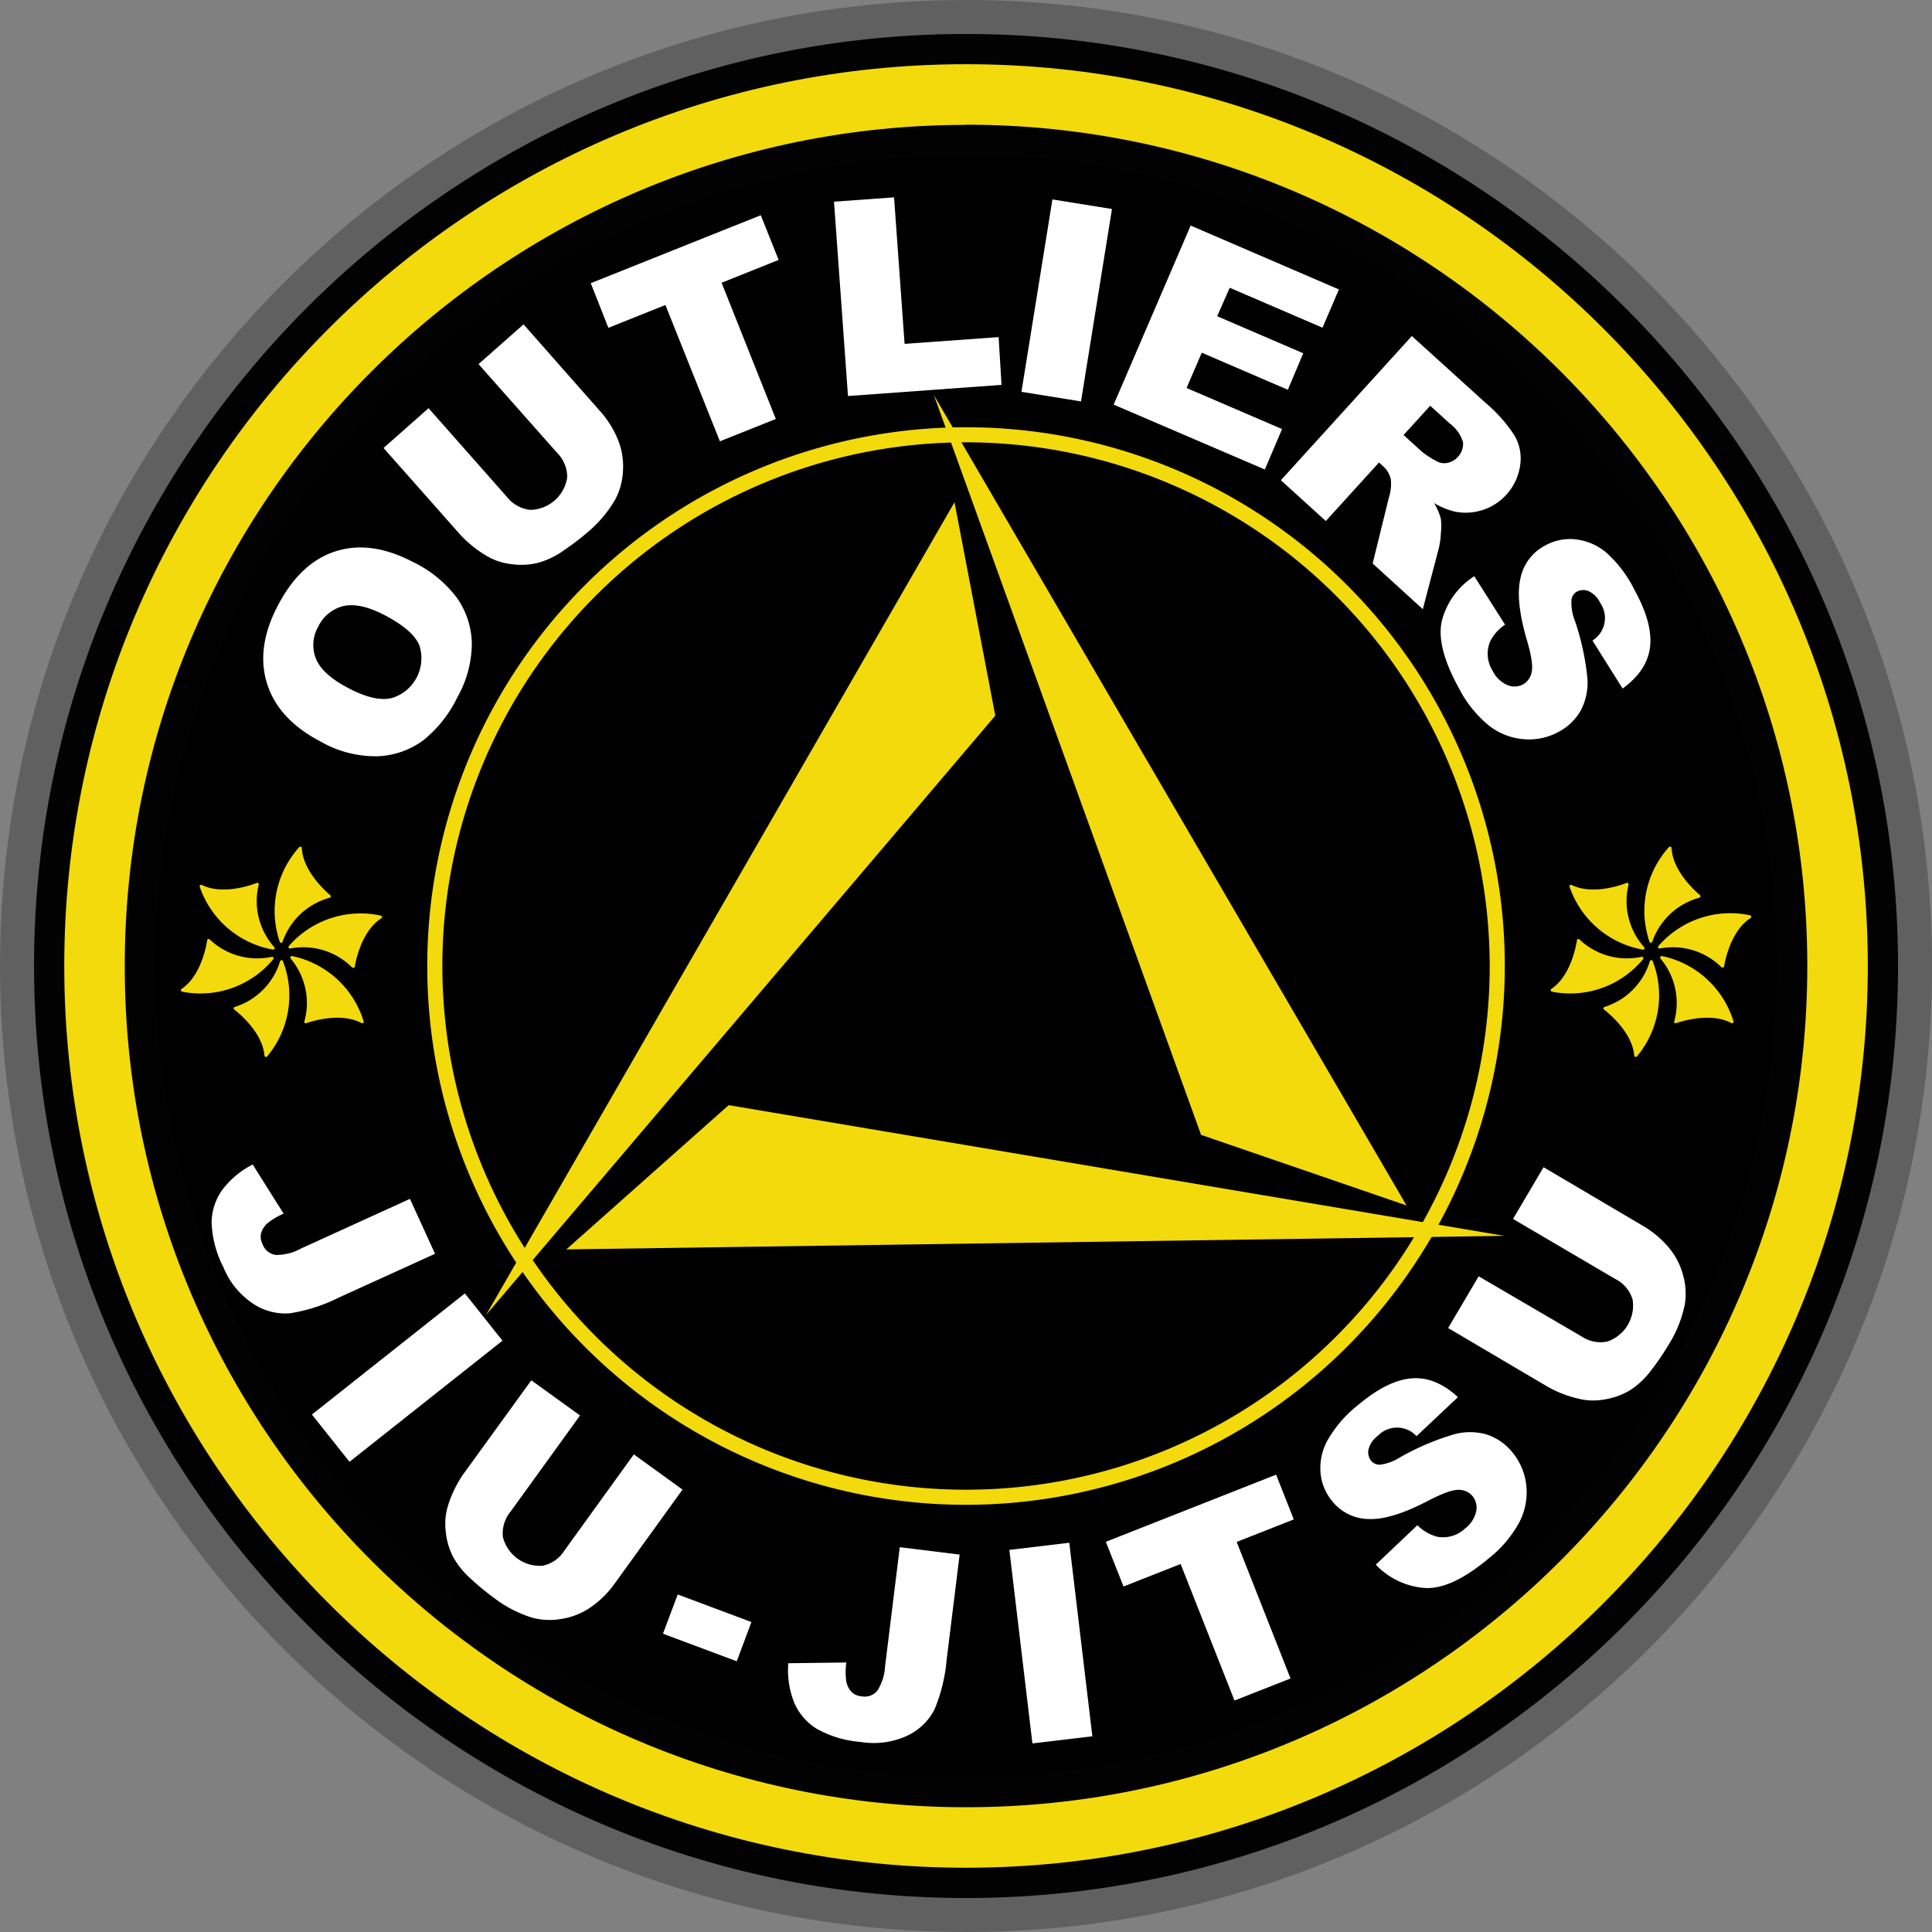 <svg id="shad" xmlns="http://www.w3.org/2000/svg" viewBox="0 0 308.17 308.17"><rect x="0" y="0" width="308.17" height="308.17" fill="#808080" stroke="none"/><defs><style>.cls-1,.cls-2{fill:#020202;}.cls-1{opacity:0.25;}.cls-3{fill:#f2da0d;}.cls-4{fill:#fff;}</style></defs><title>outliers-patch</title><path class="cls-1" d="M164.34,8.83C79.37,8.83,10.25,78,10.25,162.91S79.37,317,164.34,317s154.09-69.12,154.09-154.09S249.3,8.83,164.34,8.83Z" transform="translate(-10.25 -8.83)"/><circle cx="154.09" cy="154.09" r="139.01"/><path class="cls-2" d="M164.34,311.58c-82,0-148.66-66.69-148.66-148.66S82.36,14.25,164.34,14.25,313,80.94,313,162.91,246.31,311.58,164.34,311.58Zm0-278A129.36,129.36,0,1,0,293.7,162.91,129.51,129.51,0,0,0,164.34,33.55Z" transform="translate(-10.25 -8.83)"/><path class="cls-3" d="M164.34,306.75C85,306.75,20.5,242.23,20.5,162.91S85,19.07,164.34,19.07,308.18,83.6,308.18,162.91,243.65,306.75,164.34,306.75Zm0-278c-74,0-134.19,60.2-134.19,134.19S90.34,297.1,164.34,297.1s134.19-60.2,134.19-134.19S238.33,28.72,164.34,28.72Z" transform="translate(-10.25 -8.83)"/><path class="cls-3" d="M164.34,248.86a85.94,85.94,0,1,1,85.94-85.94A86,86,0,0,1,164.34,248.86Zm0-169.47a83.53,83.53,0,1,0,83.53,83.53A83.62,83.62,0,0,0,164.34,79.38Z" transform="translate(-10.25 -8.83)"/><polygon class="cls-3" points="148.96 63.02 224.35 192.28 191.58 181.02 148.96 63.02"/><polygon class="cls-3" points="77.52 209.76 152.25 80.11 158.76 114.15 77.52 209.76"/><polygon class="cls-3" points="239.96 197.13 90.33 199.29 116.23 176.28 239.96 197.13"/><path class="cls-4" d="M61.4,127.12q-6.75-3.52-8.55-9.24t1.7-12.43q3.59-6.88,9.22-8.68t12.29,1.67a19.14,19.14,0,0,1,7.08,5.76,13.07,13.07,0,0,1,2.37,7.21A17.5,17.5,0,0,1,83.23,120a19.88,19.88,0,0,1-5.51,6.95,13.1,13.1,0,0,1-7.28,2.51A17.61,17.61,0,0,1,61.4,127.12Zm4.47-8.5q4.18,2.18,6.81,1.57a6.62,6.62,0,0,0,4.45-8.45q-1-2.43-5.63-4.84-3.89-2-6.51-1.39a6.05,6.05,0,0,0-4,3.32,5.83,5.83,0,0,0-.33,5.09Q61.67,116.43,65.88,118.62Z" transform="translate(-10.25 -8.83)"/><path class="cls-4" d="M86.58,66.91l7.18-6.34L106,74.45a15.62,15.62,0,0,1,2.8,4.47,11.25,11.25,0,0,1,.82,5,10.73,10.73,0,0,1-1.18,4.48,19.35,19.35,0,0,1-4.35,5.23,42.12,42.12,0,0,1-3.92,3,13,13,0,0,1-4.2,2,11.23,11.23,0,0,1-4.25.17,9.84,9.84,0,0,1-3.9-1.33,18.55,18.55,0,0,1-4.15-3.35L71.43,80.29l7.18-6.35L91.17,88.16a5.42,5.42,0,0,0,3.69,2,6.07,6.07,0,0,0,5.86-5.15,5.4,5.4,0,0,0-1.59-3.93Z" transform="translate(-10.25 -8.83)"/><path class="cls-4" d="M104.48,54L131.6,43.16l2.85,7.13-9.1,3.64L134,75.66l-8.92,3.56-8.69-21.74-9.1,3.64Z" transform="translate(-10.25 -8.83)"/><path class="cls-4" d="M143.28,41l9.58-.69,1.68,23.37,15-1.08L170,70.22,145.51,72Z" transform="translate(-10.25 -8.83)"/><path class="cls-4" d="M178.12,40.64l9.5,1.53-4.94,30.69-9.5-1.53Z" transform="translate(-10.25 -8.83)"/><path class="cls-4" d="M200.17,44.81L223.82,55l-2.62,6.1-14.8-6.37-2,4.54,13.73,5.91L215.67,71l-13.73-5.91-2.42,5.63,15.23,6.55L212,83.72,187.89,73.37Z" transform="translate(-10.25 -8.83)"/><path class="cls-4" d="M214.56,85.43l20.89-23L247.3,73.17a23.27,23.27,0,0,1,4.53,5.14,7.25,7.25,0,0,1,.91,4.65,8.78,8.78,0,0,1-10.42,7.48A11.58,11.58,0,0,1,239,89.07a9.59,9.59,0,0,1,1.08,2.53,9.69,9.69,0,0,1,0,2.24,12.27,12.27,0,0,1-.3,2.33L237.2,106l-8-7.29,2.58-10.48a7.24,7.24,0,0,0,.32-2.94,4,4,0,0,0-1.26-2.12l-0.63-.57-8.48,9.34Zm19.57-7.21,3,2.72a14.47,14.47,0,0,0,2.17,1.4,2.54,2.54,0,0,0,1.81.33,3.15,3.15,0,0,0,2.51-3.28,5.77,5.77,0,0,0-2.11-3l-3.13-2.84Z" transform="translate(-10.25 -8.83)"/><path class="cls-4" d="M245.41,100.74l4.91,7.73a7,7,0,0,0-2.39,2.7,5.07,5.07,0,0,0,.39,4.62,4.69,4.69,0,0,0,2.37,2.31,2.9,2.9,0,0,0,2.5-.1,2.85,2.85,0,0,0,1.38-2q0.32-1.39-.8-5.18-1.81-6.22-1-9.71a7.59,7.59,0,0,1,3.95-5.27,8.15,8.15,0,0,1,4.64-1,9.22,9.22,0,0,1,4.95,2A19.49,19.49,0,0,1,271,103q2.88,5.22,2.45,9t-4.38,6.66L264.26,111A4.23,4.23,0,0,0,265.5,105a3.86,3.86,0,0,0-1.84-1.87,2.18,2.18,0,0,0-1.92.09,1.74,1.74,0,0,0-.83,1.26,7.91,7.91,0,0,0,.55,3.38,40.31,40.31,0,0,1,2,9.23,9.51,9.51,0,0,1-1.1,5.13,8.73,8.73,0,0,1-3.43,3.31,9.84,9.84,0,0,1-5.63,1.21,10.34,10.34,0,0,1-5.58-2.2,18.68,18.68,0,0,1-4.76-5.93q-3.83-6.95-2.63-11.09A12,12,0,0,1,245.41,100.74Z" transform="translate(-10.25 -8.83)"/><path class="cls-4" d="M75.64,200.06l4,8.76-15.38,7a26.51,26.51,0,0,1-7.76,2.49,9.29,9.29,0,0,1-5.85-1.51,12.78,12.78,0,0,1-4.77-5.85A16.88,16.88,0,0,1,44,203.76a9.16,9.16,0,0,1,1.74-5.18,14,14,0,0,1,4.82-4l4.93,7.84A10.5,10.5,0,0,0,52.86,204a3.32,3.32,0,0,0-1,1.71,2.62,2.62,0,0,0,.28,1.59A2.59,2.59,0,0,0,54.22,209a8,8,0,0,0,4-1Z" transform="translate(-10.25 -8.83)"/><path class="cls-4" d="M84.4,215.14l6,7.54L66,242l-6-7.54Z" transform="translate(-10.25 -8.83)"/><path class="cls-4" d="M111.35,240.82l7.77,5.61-10.83,15a15.59,15.59,0,0,1-3.74,3.72,11.24,11.24,0,0,1-4.69,1.9,10.73,10.73,0,0,1-4.63-.16,19.36,19.36,0,0,1-6.06-3.09,42.33,42.33,0,0,1-3.83-3.15,13,13,0,0,1-2.9-3.65,11.23,11.23,0,0,1-1.11-4.1,9.82,9.82,0,0,1,.44-4.1A18.58,18.58,0,0,1,84.13,244L95,229l7.77,5.61L91.65,250a5.41,5.41,0,0,0-1.18,4,6.07,6.07,0,0,0,6.32,4.58,5.39,5.39,0,0,0,3.48-2.41Z" transform="translate(-10.25 -8.83)"/><path class="cls-4" d="M118.35,263.16l11.76,4.4-2.34,6.26L116,269.42Z" transform="translate(-10.25 -8.83)"/><path class="cls-4" d="M153.77,255.62l9.55,1.18-2.07,16.76a26.47,26.47,0,0,1-1.93,7.92,9.29,9.29,0,0,1-4.34,4.2,12.78,12.78,0,0,1-7.49,1,16.89,16.89,0,0,1-7.08-2.16,9.17,9.17,0,0,1-3.51-4.18,14,14,0,0,1-.91-6.21l9.26-.12a10.47,10.47,0,0,0,0,3.07,3.32,3.32,0,0,0,.94,1.74,2.63,2.63,0,0,0,1.51.59,2.59,2.59,0,0,0,2.49-.9,8,8,0,0,0,1.24-3.91Z" transform="translate(-10.25 -8.83)"/><path class="cls-4" d="M171.25,256.05l9.56-1.14,3.68,30.87-9.56,1.14Z" transform="translate(-10.25 -8.83)"/><path class="cls-4" d="M186.64,254.76l27.16-10.71,2.82,7.14-9.11,3.59,8.59,21.78-8.94,3.52-8.59-21.78-9.11,3.59Z" transform="translate(-10.25 -8.83)"/><path class="cls-4" d="M229.7,258.41l6.64-6.3a7,7,0,0,0,3.1,1.83,5.08,5.08,0,0,0,4.46-1.27,4.69,4.69,0,0,0,1.81-2.77,2.89,2.89,0,0,0-.58-2.43,2.85,2.85,0,0,0-2.2-1q-1.43-.05-4.93,1.77-5.76,3-9.33,2.89a7.59,7.59,0,0,1-5.93-2.86,8.15,8.15,0,0,1-1.84-4.36,9.21,9.21,0,0,1,1.05-5.25,19.49,19.49,0,0,1,5.08-5.84q4.57-3.82,8.39-4.13t7.38,3l-6.6,6.22a4.23,4.23,0,0,0-6.18-.05,3.86,3.86,0,0,0-1.48,2.16,2.18,2.18,0,0,0,.46,1.87,1.73,1.73,0,0,0,1.39.57,7.86,7.86,0,0,0,3.21-1.19,40.33,40.33,0,0,1,8.68-3.68,9.5,9.5,0,0,1,5.25.1,8.74,8.74,0,0,1,3.9,2.73,9.87,9.87,0,0,1,2.27,5.29,10.35,10.35,0,0,1-1.09,5.9,18.67,18.67,0,0,1-4.9,5.8q-6.08,5.09-10.38,4.7A12,12,0,0,1,229.7,258.41Z" transform="translate(-10.25 -8.83)"/><path class="cls-4" d="M251.59,203.26l4.87-8.25,15.95,9.41a15.63,15.63,0,0,1,4,3.38,11.24,11.24,0,0,1,2.32,4.49,10.74,10.74,0,0,1,.26,4.62,19.4,19.4,0,0,1-2.52,6.32,42.23,42.23,0,0,1-2.79,4.1,13,13,0,0,1-3.37,3.22,11.2,11.2,0,0,1-4,1.48,9.83,9.83,0,0,1-4.12-.06,18.55,18.55,0,0,1-5-1.9l-15.95-9.41,4.87-8.25L262.52,222a5.41,5.41,0,0,0,4.14.81,6.07,6.07,0,0,0,4-6.71,5.4,5.4,0,0,0-2.72-3.24Z" transform="translate(-10.25 -8.83)"/><path class="cls-3" d="M276.64,144.11A14.8,14.8,0,0,0,273.59,159a11.19,11.19,0,0,1,7.68-7.2S276.82,148.3,276.64,144.11Z" transform="translate(-10.25 -8.83)"/><path class="cls-3" d="M273.56,159.23a0.23,0.23,0,0,1-.19-0.16,15.16,15.16,0,0,1,3.11-15.14,0.24,0.24,0,0,1,.4.16c0.17,4,4.49,7.48,4.53,7.52a0.24,0.24,0,0,1-.09.41,11,11,0,0,0-7.51,7,0.24,0.24,0,0,1-.22.17h0Zm2.89-14.57a14.66,14.66,0,0,0-2.85,13.62,11.44,11.44,0,0,1,7.16-6.6C279.75,150.8,276.88,148,276.45,144.67Z" transform="translate(-10.25 -8.83)"/><path class="cls-3" d="M260.81,150.18a14.8,14.8,0,0,0,11.54,9.9,11.19,11.19,0,0,1-2.57-10.2S264.57,152.06,260.81,150.18Z" transform="translate(-10.25 -8.83)"/><path class="cls-3" d="M272.33,160.31h0a15.16,15.16,0,0,1-11.73-10.06,0.24,0.24,0,0,1,.33-0.27c3.62,1.81,8.72-.29,8.77-0.32a0.24,0.24,0,0,1,.32.28,11,11,0,0,0,2.51,10A0.24,0.24,0,0,1,272.33,160.31Zm-11.11-9.69a14.66,14.66,0,0,0,10.53,9.1,11.44,11.44,0,0,1-2.3-9.46C268.17,150.72,264.35,151.88,261.21,150.62Z" transform="translate(-10.25 -8.83)"/><path class="cls-3" d="M257.77,166.77a14.8,14.8,0,0,0,14.33-5.09A11.19,11.19,0,0,1,262,158.84S261.27,164.44,257.77,166.77Z" transform="translate(-10.25 -8.83)"/><path class="cls-3" d="M258.76,167.17a9.64,9.64,0,0,1-1-.17,0.24,0.24,0,0,1-.07-0.42c3.37-2.24,4.08-7.71,4.09-7.77a0.24,0.24,0,0,1,.4-0.14,11,11,0,0,0,9.91,2.78,0.24,0.24,0,0,1,.24.38A15.07,15.07,0,0,1,258.76,167.17Zm-0.41-.53A14.66,14.66,0,0,0,271.48,162a11.44,11.44,0,0,1-9.35-2.72C261.89,160.65,261,164.54,258.35,166.64Z" transform="translate(-10.25 -8.83)"/><path class="cls-3" d="M271.16,177.17a14.8,14.8,0,0,0,2.5-15,11.19,11.19,0,0,1-7.4,7.48S270.82,173,271.16,177.17Z" transform="translate(-10.25 -8.83)"/><path class="cls-3" d="M271.13,177.41h-0.05a0.24,0.24,0,0,1-.16-0.2c-0.32-4-4.76-7.31-4.81-7.34a0.24,0.24,0,0,1,.07-0.42,11,11,0,0,0,7.24-7.31,0.24,0.24,0,0,1,.45,0,15.15,15.15,0,0,1-2.55,15.24A0.23,0.23,0,0,1,271.13,177.41Zm-4.37-7.66c1.05,0.85,4,3.52,4.57,6.86a14.66,14.66,0,0,0,2.34-13.72A11.44,11.44,0,0,1,266.76,169.75Z" transform="translate(-10.25 -8.83)"/><path class="cls-3" d="M286.5,171.81a14.8,14.8,0,0,0-11.22-10.25,11.19,11.19,0,0,1,2.25,10.28S282.81,169.82,286.5,171.81Z" transform="translate(-10.25 -8.83)"/><path class="cls-3" d="M277.5,172.07a0.24,0.24,0,0,1-.2-0.3,11,11,0,0,0-2.2-10.05,0.24,0.24,0,0,1,0-.28,0.23,0.23,0,0,1,.25-0.11,15.15,15.15,0,0,1,11.41,10.43,0.24,0.24,0,0,1-.34.26c-3.56-1.92-8.73,0-8.78,0H277.5Zm-1.62-10.13a11.44,11.44,0,0,1,2,9.53c1.29-.42,5.14-1.46,8.24-0.11A14.66,14.66,0,0,0,275.88,161.94Z" transform="translate(-10.25 -8.83)"/><path class="cls-3" d="M289.39,155.11A14.8,14.8,0,0,0,275,160a11.19,11.19,0,0,1,10.08,3S285.85,157.37,289.39,155.11Z" transform="translate(-10.25 -8.83)"/><path class="cls-3" d="M285,163.2a0.23,0.23,0,0,1-.14-0.07,11,11,0,0,0-9.86-3,0.24,0.24,0,0,1-.23-0.38,15.15,15.15,0,0,1,14.65-4.92,0.24,0.24,0,0,1,.07.43c-3.41,2.18-4.22,7.64-4.22,7.69a0.24,0.24,0,0,1-.16.19H285Zm-6.38-3.6a10.78,10.78,0,0,1,6.25,2.88c0.26-1.33,1.22-5.2,3.9-7.26a14.65,14.65,0,0,0-13.21,4.38A12.57,12.57,0,0,1,278.65,159.6Z" transform="translate(-10.25 -8.83)"/><path class="cls-3" d="M58.15,144.11A14.8,14.8,0,0,0,55.09,159a11.19,11.19,0,0,1,7.68-7.2S58.33,148.3,58.15,144.11Z" transform="translate(-10.25 -8.83)"/><path class="cls-3" d="M55.07,159.23a0.23,0.23,0,0,1-.19-0.16A15.16,15.16,0,0,1,58,143.94a0.24,0.24,0,0,1,.4.16c0.17,4,4.49,7.48,4.53,7.52a0.24,0.24,0,0,1-.09.41,11,11,0,0,0-7.51,7,0.24,0.24,0,0,1-.22.17h0ZM58,144.67a14.66,14.66,0,0,0-2.85,13.62,11.44,11.44,0,0,1,7.16-6.6C61.25,150.8,58.38,148,58,144.67Z" transform="translate(-10.25 -8.83)"/><path class="cls-3" d="M42.32,150.18a14.8,14.8,0,0,0,11.54,9.9,11.19,11.19,0,0,1-2.57-10.2S46.08,152.06,42.32,150.18Z" transform="translate(-10.25 -8.83)"/><path class="cls-3" d="M53.84,160.31h0A15.16,15.16,0,0,1,42.1,150.25a0.24,0.24,0,0,1,.33-0.27c3.62,1.81,8.72-.29,8.77-0.32a0.24,0.24,0,0,1,.32.28,11,11,0,0,0,2.51,10A0.24,0.24,0,0,1,53.84,160.31Zm-11.11-9.69a14.66,14.66,0,0,0,10.53,9.1,11.44,11.44,0,0,1-2.3-9.46C49.68,150.72,45.86,151.88,42.72,150.62Z" transform="translate(-10.25 -8.83)"/><path class="cls-3" d="M39.28,166.77a14.8,14.8,0,0,0,14.33-5.09,11.19,11.19,0,0,1-10.13-2.84S42.78,164.44,39.28,166.77Z" transform="translate(-10.25 -8.83)"/><path class="cls-3" d="M40.27,167.17a9.64,9.64,0,0,1-1-.17,0.24,0.24,0,0,1-.07-0.42c3.37-2.24,4.08-7.71,4.09-7.77a0.24,0.24,0,0,1,.4-0.14,11,11,0,0,0,9.91,2.78,0.24,0.24,0,0,1,.24.38A15.07,15.07,0,0,1,40.27,167.17Zm-0.41-.53A14.66,14.66,0,0,0,53,162a11.44,11.44,0,0,1-9.35-2.72C43.4,160.65,42.51,164.54,39.86,166.64Z" transform="translate(-10.25 -8.83)"/><path class="cls-3" d="M52.67,177.17a14.8,14.8,0,0,0,2.5-15,11.19,11.19,0,0,1-7.4,7.48S52.33,173,52.67,177.17Z" transform="translate(-10.25 -8.83)"/><path class="cls-3" d="M52.64,177.41H52.59a0.24,0.24,0,0,1-.16-0.2c-0.32-4-4.76-7.31-4.81-7.34a0.24,0.24,0,0,1,.07-0.42,11,11,0,0,0,7.24-7.31,0.24,0.24,0,0,1,.45,0,15.15,15.15,0,0,1-2.55,15.24A0.23,0.23,0,0,1,52.64,177.41Zm-4.37-7.66c1.05,0.85,4,3.52,4.57,6.86a14.66,14.66,0,0,0,2.34-13.72A11.44,11.44,0,0,1,48.26,169.75Z" transform="translate(-10.25 -8.83)"/><path class="cls-3" d="M68,171.81a14.8,14.8,0,0,0-11.22-10.25A11.19,11.19,0,0,1,59,171.84S64.31,169.82,68,171.81Z" transform="translate(-10.25 -8.83)"/><path class="cls-3" d="M59,172.07a0.24,0.24,0,0,1-.2-0.3,11,11,0,0,0-2.2-10.05,0.24,0.24,0,0,1,0-.28,0.23,0.23,0,0,1,.25-0.11,15.15,15.15,0,0,1,11.41,10.43,0.24,0.24,0,0,1-.34.26c-3.56-1.92-8.73,0-8.78,0H59Zm-1.62-10.13a11.44,11.44,0,0,1,2,9.53c1.29-.42,5.14-1.46,8.24-0.11A14.66,14.66,0,0,0,57.39,161.94Z" transform="translate(-10.25 -8.83)"/><path class="cls-3" d="M70.9,155.11A14.8,14.8,0,0,0,56.49,160a11.19,11.19,0,0,1,10.08,3S67.36,157.37,70.9,155.11Z" transform="translate(-10.25 -8.83)"/><path class="cls-3" d="M66.54,163.2a0.23,0.23,0,0,1-.14-0.07,11,11,0,0,0-9.86-3,0.24,0.24,0,0,1-.23-0.38A15.15,15.15,0,0,1,71,154.88a0.24,0.24,0,0,1,.07.43c-3.41,2.18-4.22,7.64-4.22,7.69a0.24,0.24,0,0,1-.16.19h-0.1Zm-6.38-3.6a10.78,10.78,0,0,1,6.25,2.88c0.26-1.33,1.22-5.2,3.9-7.26a14.65,14.65,0,0,0-13.21,4.38A12.57,12.57,0,0,1,60.16,159.6Z" transform="translate(-10.25 -8.83)"/></svg>